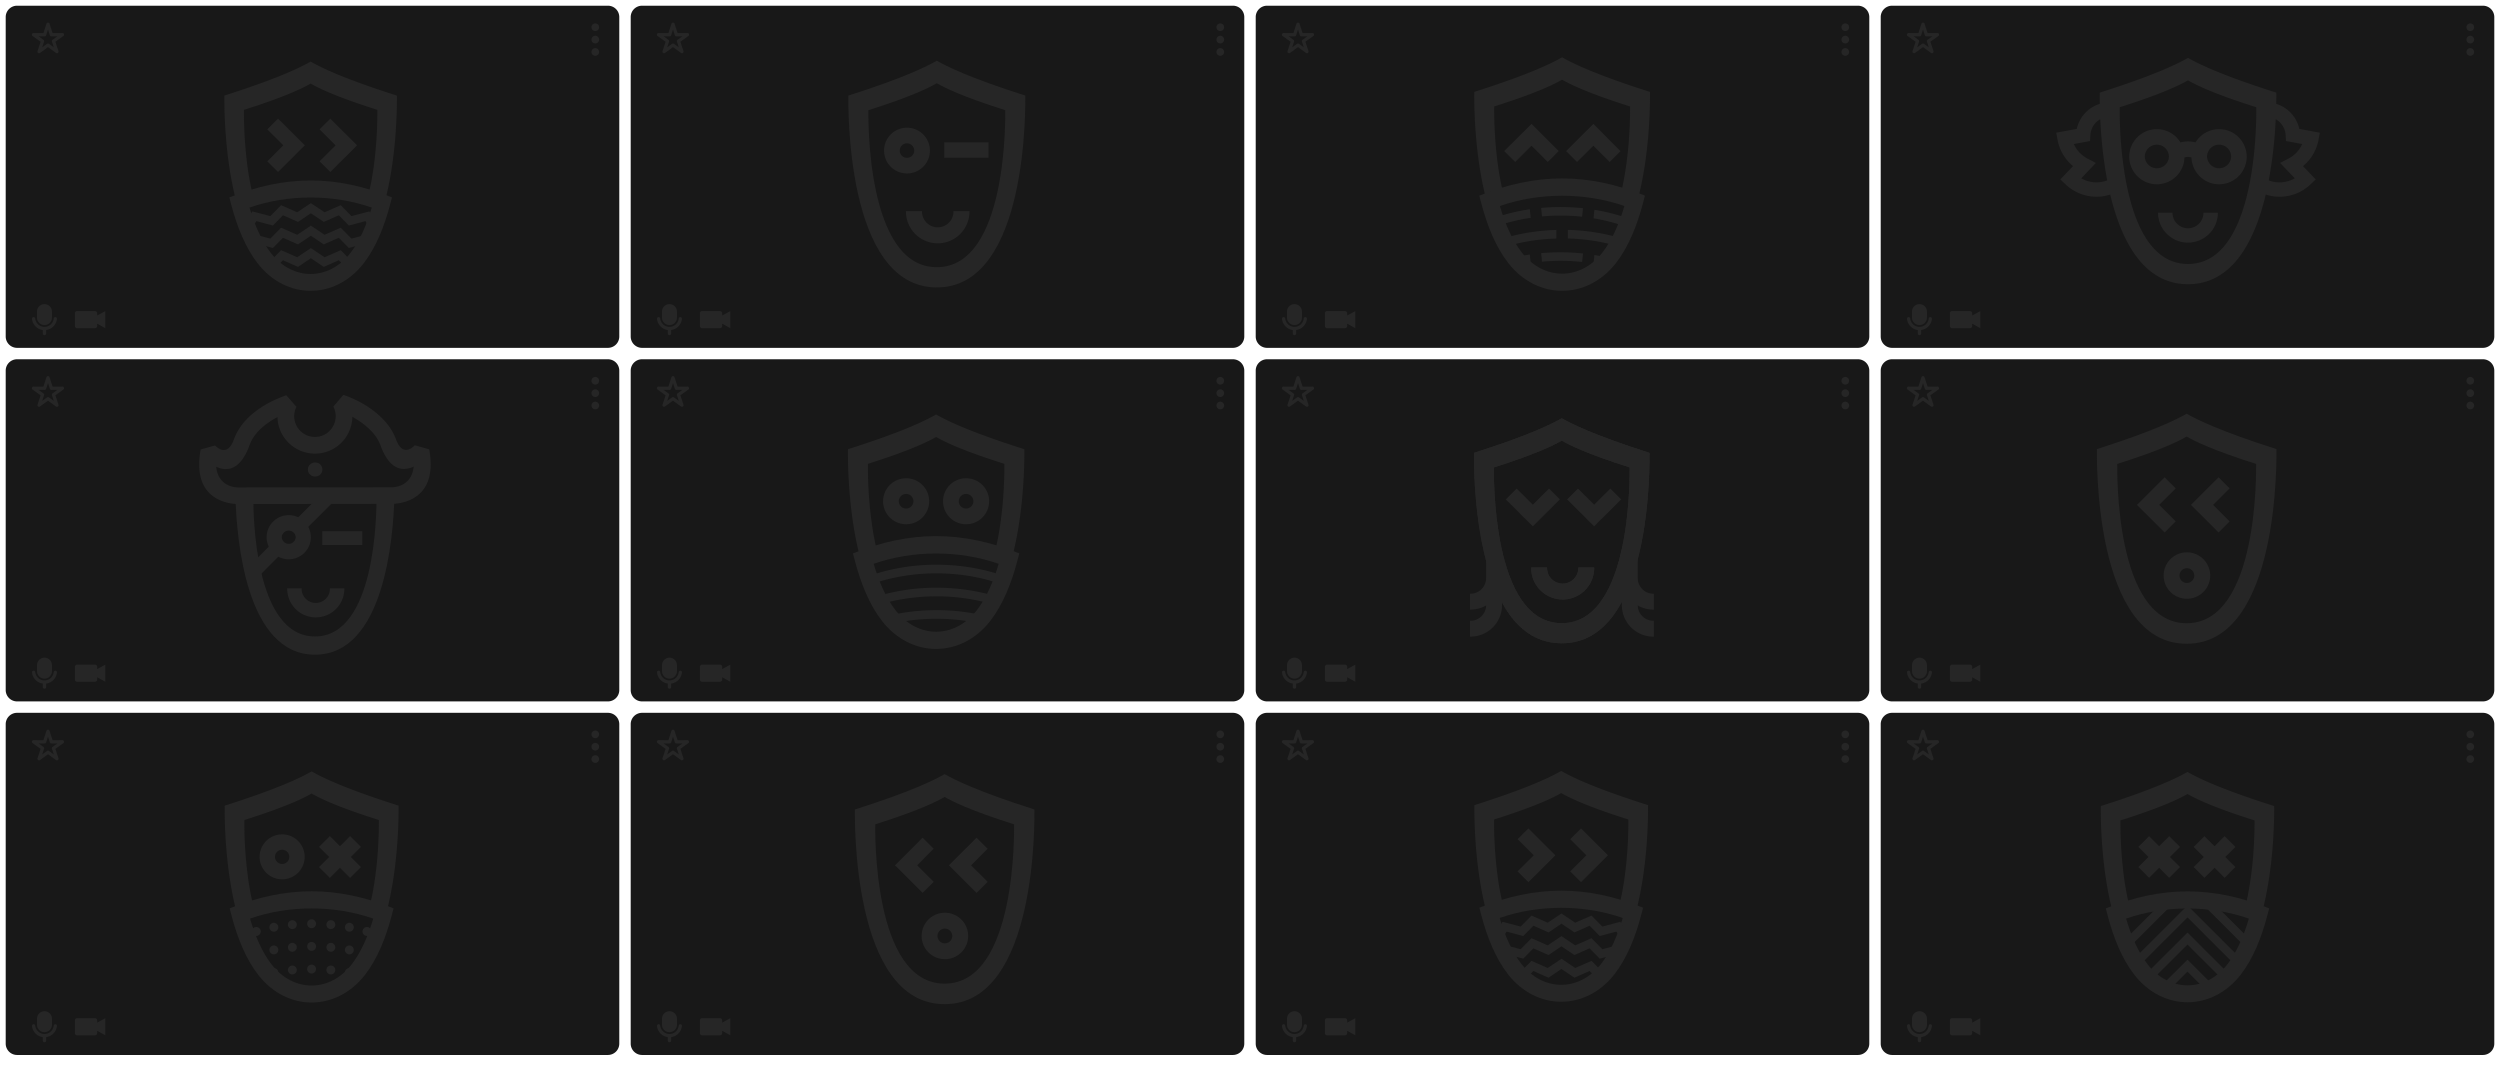 <svg version="1.1" id="Layer_1" xmlns="http://www.w3.org/2000/svg" x="0" y="0" width="2192" height="934" xml:space="preserve"><style>.st0,.st1{fill-rule:evenodd;clip-rule:evenodd;fill:#181818}.st1{fill:#262626}.st2{fill:#181818}.st3{fill:#262626}</style><path class="st0" d="M533.03 305H14.97A9.98 9.98 0 015 295.03V14.97C5 9.47 9.47 5 14.97 5h518.05a9.97 9.97 0 019.97 9.97v280.05a9.97 9.97 0 01-9.96 9.98z"/><path class="st1" d="M521.96 20.51c1.83 0 3.34 1.51 3.34 3.37s-1.52 3.34-3.34 3.34c-1.86 0-3.37-1.48-3.37-3.34s1.51-3.37 3.37-3.37zm0 21.69a3.37 3.37 0 013.34 3.37 3.35 3.35 0 01-3.34 3.34 3.35 3.35 0 01-3.37-3.34 3.38 3.38 0 013.37-3.37zm0-10.84c1.83 0 3.34 1.51 3.34 3.37s-1.52 3.34-3.34 3.34c-1.86 0-3.37-1.48-3.37-3.34s1.51-3.37 3.37-3.37z"/><path class="st2" d="M43.7 30.85l-1.6-4.99-1.6 4.88a1.42 1.42 0 01-1.37 1.11l-5.29-.03 4.2 3.05c.54.34.8 1 .6 1.63l-1.66 5.02 4.17-3.03a1.42 1.42 0 011.77-.09l4.26 3.11-1.6-4.94a1.4 1.4 0 01.49-1.68l4.26-3.08-5.12.03a1.45 1.45 0 01-1.51-.99z"/><path class="st3" d="M54.76 28.97L46.1 29l-2.63-8.11a1.38 1.38 0 00-.94-1.03 1.43 1.43 0 00-1.8.91L38.07 29l-8.52-.03c-.49-.03-.97.17-1.29.6-.46.63-.31 1.51.31 2h.03l7 5.05-2.66 8.13c-.2.43-.14.94.17 1.34.46.66 1.34.8 1.97.31l7-5.08 6.86 4.99c.37.34.91.46 1.4.29a1.4 1.4 0 00.91-1.8l-2.69-8.19 6.95-5.02c.4-.26.66-.68.66-1.2a1.4 1.4 0 00-1.41-1.42zm-8.69 5.94c-.54.4-.74 1.11-.49 1.68l1.6 4.94-4.26-3.11a1.41 1.41 0 00-1.77.09l-4.17 3.03 1.66-5.02c.2-.63-.06-1.28-.6-1.63l-4.2-3.05 5.29.03c.66 0 1.23-.49 1.37-1.11l1.6-4.88 1.6 4.99c.23.66.86 1.06 1.52 1l5.12-.03-4.27 3.07zM49.93 279.48v.03c0 .09 0 .14-.03.23a10.87 10.87 0 01-3.14 6.48 10.97 10.97 0 01-6.29 3.14v3.03c0 .8-.69 1.48-1.49 1.48s-1.46-.66-1.46-1.48v-3.03a10.97 10.97 0 01-6.29-3.14 10.94 10.94 0 01-3.17-6.48v-.26c0-.8.63-1.43 1.43-1.43.77 0 1.43.63 1.43 1.43a8.3 8.3 0 002.32 4.74 8.15 8.15 0 0013.84-4.74c0-.8.63-1.43 1.43-1.43.8 0 1.42.63 1.42 1.43zm-10.94-12.84c3.6 0 6.55 2.94 6.55 6.54v5.31a6.53 6.53 0 01-13.07 0v-5.31c0-3.6 2.94-6.54 6.52-6.54z"/><path class="st1" d="M67.65 272.73h15.58c1.09 0 1.97.88 1.97 1.94v1.97l7.12-3.85v14.93l-7.12-3.88v1.97c0 1.08-.89 1.97-1.97 1.97H67.65a1.97 1.97 0 01-1.97-1.97v-11.13c0-1.07.88-1.95 1.97-1.95z"/><path class="st0" d="M533.03 615H14.97A9.98 9.98 0 015 605.03V324.97a9.97 9.97 0 019.97-9.97h518.05a9.97 9.97 0 019.97 9.97v280.05a9.97 9.97 0 01-9.96 9.98z"/><path class="st1" d="M521.96 330.51a3.37 3.37 0 013.34 3.37 3.35 3.35 0 01-3.34 3.34 3.35 3.35 0 01-3.37-3.34 3.38 3.38 0 013.37-3.37zm0 21.69a3.37 3.37 0 013.34 3.37 3.35 3.35 0 01-3.34 3.34 3.35 3.35 0 01-3.37-3.34 3.38 3.38 0 013.37-3.37zm0-10.84a3.37 3.37 0 013.34 3.37 3.35 3.35 0 01-3.34 3.34 3.35 3.35 0 01-3.37-3.34 3.37 3.37 0 013.37-3.37z"/><path class="st2" d="M43.7 340.85l-1.6-4.99-1.6 4.88a1.42 1.42 0 01-1.37 1.11l-5.29-.03 4.2 3.05c.54.34.8 1 .6 1.63l-1.66 5.02 4.17-3.03a1.42 1.42 0 011.77-.09l4.26 3.11-1.6-4.94a1.4 1.4 0 01.49-1.68l4.26-3.08-5.12.03a1.45 1.45 0 01-1.51-.99z"/><path class="st3" d="M54.76 338.97l-8.66.03-2.63-8.11a1.38 1.38 0 00-.94-1.03 1.43 1.43 0 00-1.8.91L38.07 339l-8.52-.03c-.49-.03-.97.17-1.29.6-.46.63-.31 1.51.31 2h.03l7 5.05-2.66 8.13c-.2.43-.14.94.17 1.34.46.66 1.34.8 1.97.31l7-5.08 6.86 4.99c.37.34.91.46 1.4.29a1.4 1.4 0 00.91-1.8l-2.69-8.19 6.95-5.02c.4-.26.66-.68.66-1.2a1.4 1.4 0 00-1.41-1.42zm-8.69 5.94c-.54.4-.74 1.11-.49 1.68l1.6 4.94-4.26-3.11a1.41 1.41 0 00-1.77.09l-4.17 3.03 1.66-5.02c.2-.63-.06-1.28-.6-1.63l-4.2-3.05 5.29.03c.66 0 1.23-.49 1.37-1.11l1.6-4.88 1.6 4.99c.23.66.86 1.06 1.52 1l5.12-.03-4.27 3.07zM49.93 589.48v.03c0 .09 0 .14-.03.23a10.87 10.87 0 01-3.14 6.48 10.97 10.97 0 01-6.29 3.14v3.03c0 .8-.69 1.48-1.49 1.48s-1.46-.66-1.46-1.48v-3.03a10.97 10.97 0 01-6.29-3.14 10.94 10.94 0 01-3.17-6.48v-.26c0-.8.63-1.43 1.43-1.43.77 0 1.43.63 1.43 1.43a8.3 8.3 0 002.32 4.74 8.15 8.15 0 0013.84-4.74c0-.8.63-1.43 1.43-1.43.8 0 1.42.63 1.42 1.43zm-10.94-12.84c3.6 0 6.55 2.94 6.55 6.54v5.31a6.53 6.53 0 01-13.07 0v-5.31c0-3.6 2.94-6.54 6.52-6.54z"/><path class="st1" d="M67.65 582.73h15.58c1.09 0 1.97.88 1.97 1.94v1.97l7.12-3.85v14.93l-7.12-3.88v1.97c0 1.08-.89 1.97-1.97 1.97H67.65a1.97 1.97 0 01-1.97-1.97v-11.13c0-1.07.88-1.95 1.97-1.95z"/><path class="st0" d="M533.03 925H14.97A9.98 9.98 0 015 915.03V634.97a9.97 9.97 0 019.97-9.97h518.05a9.97 9.97 0 019.97 9.97v280.05a9.97 9.97 0 01-9.96 9.98z"/><path class="st1" d="M521.96 640.51a3.37 3.37 0 013.34 3.37 3.35 3.35 0 01-3.34 3.34 3.35 3.35 0 01-3.37-3.34 3.38 3.38 0 013.37-3.37zm0 21.69c1.83 0 3.34 1.51 3.34 3.37s-1.52 3.34-3.34 3.34c-1.86 0-3.37-1.48-3.37-3.34s1.51-3.37 3.37-3.37zm0-10.84c1.83 0 3.34 1.51 3.34 3.37s-1.52 3.34-3.34 3.34c-1.86 0-3.37-1.48-3.37-3.34s1.51-3.37 3.37-3.37z"/><path class="st2" d="M43.7 650.85l-1.6-4.99-1.6 4.88a1.42 1.42 0 01-1.37 1.11l-5.29-.03 4.2 3.05c.54.34.8 1 .6 1.63l-1.66 5.02 4.17-3.03a1.42 1.42 0 011.77-.09l4.26 3.11-1.6-4.94a1.4 1.4 0 01.49-1.68l4.26-3.08-5.12.03a1.45 1.45 0 01-1.51-.99z"/><path class="st3" d="M54.76 648.97l-8.66.03-2.63-8.11a1.38 1.38 0 00-.94-1.03 1.43 1.43 0 00-1.8.91L38.07 649l-8.52-.03c-.49-.03-.97.17-1.29.6-.46.63-.31 1.51.31 2h.03l7 5.05-2.66 8.13c-.2.43-.14.94.17 1.34.46.66 1.34.8 1.97.31l7-5.08 6.86 4.99c.37.34.91.46 1.4.29a1.4 1.4 0 00.91-1.8l-2.69-8.19 6.95-5.02c.4-.26.66-.68.66-1.2a1.4 1.4 0 00-1.41-1.42zm-8.69 5.94c-.54.4-.74 1.11-.49 1.68l1.6 4.94-4.26-3.11a1.41 1.41 0 00-1.77.09l-4.17 3.03 1.66-5.02c.2-.63-.06-1.28-.6-1.63l-4.2-3.05 5.29.03c.66 0 1.23-.49 1.37-1.11l1.6-4.88 1.6 4.99c.23.66.86 1.06 1.52 1l5.12-.03-4.27 3.07zM49.93 899.48v.03c0 .09 0 .14-.03.23a10.87 10.87 0 01-3.14 6.48 10.97 10.97 0 01-6.29 3.14v3.03c0 .8-.69 1.48-1.49 1.48s-1.46-.66-1.46-1.48v-3.03a10.97 10.97 0 01-6.29-3.14 10.94 10.94 0 01-3.17-6.48v-.26c0-.8.63-1.43 1.43-1.43.77 0 1.43.63 1.43 1.43a8.3 8.3 0 002.32 4.74 8.15 8.15 0 0013.84-4.74c0-.8.63-1.43 1.43-1.43.8 0 1.42.63 1.42 1.43zm-10.94-12.84c3.6 0 6.55 2.94 6.55 6.54v5.31a6.53 6.53 0 01-13.07 0v-5.31c0-3.6 2.94-6.54 6.52-6.54z"/><path class="st1" d="M67.65 892.73h15.58c1.09 0 1.97.88 1.97 1.94v1.97l7.12-3.85v14.93l-7.12-3.88v1.97c0 1.08-.89 1.97-1.97 1.97H67.65a1.97 1.97 0 01-1.97-1.97v-11.13c0-1.07.88-1.95 1.97-1.95z"/><path class="st0" d="M1081.03 305H562.97a9.97 9.97 0 01-9.97-9.97V14.97A9.97 9.97 0 01562.97 5h518.05a9.97 9.97 0 019.97 9.97v280.05a9.97 9.97 0 01-9.96 9.98z"/><path class="st1" d="M1069.96 20.51c1.83 0 3.34 1.51 3.34 3.37s-1.52 3.34-3.34 3.34c-1.86 0-3.37-1.48-3.37-3.34s1.51-3.37 3.37-3.37zm0 21.69a3.37 3.37 0 013.34 3.37 3.35 3.35 0 01-3.34 3.34 3.35 3.35 0 01-3.37-3.34 3.38 3.38 0 013.37-3.37zm0-10.84c1.83 0 3.34 1.51 3.34 3.37s-1.52 3.34-3.34 3.34c-1.86 0-3.37-1.48-3.37-3.34s1.51-3.37 3.37-3.37z"/><path class="st2" d="M591.7 30.85l-1.6-4.99-1.6 4.88a1.42 1.42 0 01-1.37 1.11l-5.29-.03 4.2 3.05c.54.34.8 1 .6 1.63l-1.66 5.02 4.17-3.03a1.42 1.42 0 011.77-.09l4.26 3.11-1.6-4.94a1.4 1.4 0 01.49-1.68l4.26-3.08-5.12.03a1.45 1.45 0 01-1.51-.99z"/><path class="st3" d="M602.76 28.97l-8.66.03-2.63-8.11a1.38 1.38 0 00-.94-1.03 1.43 1.43 0 00-1.8.91L586.07 29l-8.52-.03c-.49-.03-.97.17-1.29.6-.46.63-.31 1.51.31 2h.03l7 5.05-2.66 8.13c-.2.43-.14.94.17 1.34.46.66 1.34.8 1.97.31l7-5.08 6.86 4.99c.37.34.91.46 1.4.29a1.4 1.4 0 00.91-1.8l-2.69-8.19 6.95-5.02c.4-.26.66-.68.66-1.2a1.4 1.4 0 00-1.41-1.42zm-8.69 5.94c-.54.4-.74 1.11-.49 1.68l1.6 4.94-4.26-3.11a1.41 1.41 0 00-1.77.09l-4.17 3.03 1.66-5.02c.2-.63-.06-1.28-.6-1.63l-4.2-3.05 5.29.03c.66 0 1.23-.49 1.37-1.11l1.6-4.88 1.6 4.99c.23.66.86 1.06 1.52 1l5.12-.03-4.27 3.07zM597.93 279.48v.03c0 .09 0 .14-.03.23a10.87 10.87 0 01-3.14 6.48 10.97 10.97 0 01-6.29 3.14v3.03c0 .8-.69 1.48-1.49 1.48s-1.46-.66-1.46-1.48v-3.03a10.97 10.97 0 01-6.29-3.14 10.94 10.94 0 01-3.17-6.48v-.26c0-.8.63-1.43 1.43-1.43.77 0 1.43.63 1.43 1.43a8.3 8.3 0 002.32 4.74 8.15 8.15 0 0013.84-4.74c0-.8.63-1.43 1.43-1.43.8 0 1.42.63 1.42 1.43zm-10.94-12.84c3.6 0 6.55 2.94 6.55 6.54v5.31a6.53 6.53 0 01-13.07 0v-5.31c0-3.6 2.94-6.54 6.52-6.54z"/><path class="st1" d="M615.65 272.73h15.58c1.09 0 1.97.88 1.97 1.94v1.97l7.12-3.85v14.93l-7.12-3.88v1.97c0 1.08-.89 1.97-1.97 1.97h-15.58a1.97 1.97 0 01-1.97-1.97v-11.13c0-1.07.88-1.95 1.97-1.95z"/><path class="st0" d="M1081.03 615H562.97a9.97 9.97 0 01-9.97-9.97V324.97a9.97 9.97 0 019.97-9.97h518.05a9.97 9.97 0 019.97 9.97v280.05a9.97 9.97 0 01-9.96 9.98z"/><path class="st1" d="M1069.96 330.51a3.37 3.37 0 013.34 3.37 3.35 3.35 0 01-3.34 3.34 3.35 3.35 0 01-3.37-3.34 3.38 3.38 0 013.37-3.37zm0 21.69a3.37 3.37 0 013.34 3.37 3.35 3.35 0 01-3.34 3.34 3.35 3.35 0 01-3.37-3.34 3.38 3.38 0 013.37-3.37zm0-10.84a3.37 3.37 0 013.34 3.37 3.35 3.35 0 01-3.34 3.34 3.35 3.35 0 01-3.37-3.34 3.37 3.37 0 013.37-3.37z"/><path class="st2" d="M591.7 340.85l-1.6-4.99-1.6 4.88a1.42 1.42 0 01-1.37 1.11l-5.29-.03 4.2 3.05c.54.34.8 1 .6 1.63l-1.66 5.02 4.17-3.03a1.42 1.42 0 011.77-.09l4.26 3.11-1.6-4.94a1.4 1.4 0 01.49-1.68l4.26-3.08-5.12.03a1.45 1.45 0 01-1.51-.99z"/><path class="st3" d="M602.76 338.97l-8.66.03-2.63-8.11a1.38 1.38 0 00-.94-1.03 1.43 1.43 0 00-1.8.91l-2.66 8.22-8.52-.03c-.49-.03-.97.17-1.29.6-.46.63-.31 1.51.31 2h.03l7 5.05-2.66 8.13c-.2.43-.14.94.17 1.34.46.66 1.34.8 1.97.31l7-5.08 6.86 4.99c.37.34.91.46 1.4.29a1.4 1.4 0 00.91-1.8l-2.69-8.19 6.95-5.02c.4-.26.66-.68.66-1.2a1.4 1.4 0 00-1.41-1.41zm-8.69 5.94c-.54.4-.74 1.11-.49 1.68l1.6 4.94-4.26-3.11a1.41 1.41 0 00-1.77.09l-4.17 3.03 1.66-5.02c.2-.63-.06-1.28-.6-1.63l-4.2-3.05 5.29.03c.66 0 1.23-.49 1.37-1.11l1.6-4.88 1.6 4.99c.23.66.86 1.06 1.52 1l5.12-.03-4.27 3.07zM597.93 589.48v.03c0 .09 0 .14-.03.23a10.87 10.87 0 01-3.14 6.48 10.97 10.97 0 01-6.29 3.14v3.03c0 .8-.69 1.48-1.49 1.48s-1.46-.66-1.46-1.48v-3.03a10.97 10.97 0 01-6.29-3.14 10.94 10.94 0 01-3.17-6.48v-.26c0-.8.63-1.43 1.43-1.43.77 0 1.43.63 1.43 1.43a8.3 8.3 0 002.32 4.74 8.15 8.15 0 0013.84-4.74c0-.8.63-1.43 1.43-1.43.8 0 1.42.63 1.42 1.43zm-10.94-12.84c3.6 0 6.55 2.94 6.55 6.54v5.31a6.53 6.53 0 01-13.07 0v-5.31c0-3.6 2.94-6.54 6.52-6.54z"/><path class="st1" d="M615.65 582.73h15.58c1.09 0 1.97.88 1.97 1.94v1.97l7.12-3.85v14.93l-7.12-3.88v1.97c0 1.08-.89 1.97-1.97 1.97h-15.58a1.97 1.97 0 01-1.97-1.97v-11.13c0-1.07.88-1.95 1.97-1.95z"/><path class="st0" d="M1081.03 925H562.97a9.97 9.97 0 01-9.97-9.97V634.97a9.97 9.97 0 019.97-9.97h518.05a9.97 9.97 0 019.97 9.97v280.05a9.97 9.97 0 01-9.96 9.98z"/><path class="st1" d="M1069.96 640.51a3.37 3.37 0 013.34 3.37 3.35 3.35 0 01-3.34 3.34 3.35 3.35 0 01-3.37-3.34 3.38 3.38 0 013.37-3.37zm0 21.69c1.83 0 3.34 1.51 3.34 3.37s-1.52 3.34-3.34 3.34c-1.86 0-3.37-1.48-3.37-3.34s1.51-3.37 3.37-3.37zm0-10.84c1.83 0 3.34 1.51 3.34 3.37s-1.52 3.34-3.34 3.34c-1.86 0-3.37-1.48-3.37-3.34s1.51-3.37 3.37-3.37z"/><path class="st2" d="M591.7 650.85l-1.6-4.99-1.6 4.88a1.42 1.42 0 01-1.37 1.11l-5.29-.03 4.2 3.05c.54.34.8 1 .6 1.63l-1.66 5.02 4.17-3.03a1.42 1.42 0 011.77-.09l4.26 3.11-1.6-4.94a1.4 1.4 0 01.49-1.68l4.26-3.08-5.12.03a1.45 1.45 0 01-1.51-.99z"/><path class="st3" d="M602.76 648.97l-8.66.03-2.63-8.11a1.38 1.38 0 00-.94-1.03 1.43 1.43 0 00-1.8.91l-2.66 8.22-8.52-.03c-.49-.03-.97.17-1.29.6-.46.63-.31 1.51.31 2h.03l7 5.05-2.66 8.13c-.2.43-.14.94.17 1.34.46.66 1.34.8 1.97.31l7-5.08 6.86 4.99c.37.34.91.46 1.4.29a1.4 1.4 0 00.91-1.8l-2.69-8.19 6.95-5.02c.4-.26.66-.68.66-1.2a1.4 1.4 0 00-1.41-1.41zm-8.69 5.94c-.54.4-.74 1.11-.49 1.68l1.6 4.94-4.26-3.11a1.41 1.41 0 00-1.77.09l-4.17 3.03 1.66-5.02c.2-.63-.06-1.28-.6-1.63l-4.2-3.05 5.29.03c.66 0 1.23-.49 1.37-1.11l1.6-4.88 1.6 4.99c.23.66.86 1.06 1.52 1l5.12-.03-4.27 3.07zM597.93 899.48v.03c0 .09 0 .14-.03.23a10.87 10.87 0 01-3.14 6.48 10.97 10.97 0 01-6.29 3.14v3.03c0 .8-.69 1.48-1.49 1.48s-1.46-.66-1.46-1.48v-3.03a10.97 10.97 0 01-6.29-3.14 10.94 10.94 0 01-3.17-6.48v-.26c0-.8.63-1.43 1.43-1.43.77 0 1.43.63 1.43 1.43a8.3 8.3 0 002.32 4.74 8.15 8.15 0 0013.84-4.74c0-.8.63-1.43 1.43-1.43.8 0 1.42.63 1.42 1.43zm-10.94-12.84c3.6 0 6.55 2.94 6.55 6.54v5.31a6.53 6.53 0 01-13.07 0v-5.31c0-3.6 2.94-6.54 6.52-6.54z"/><path class="st1" d="M615.65 892.73h15.58c1.09 0 1.97.88 1.97 1.94v1.97l7.12-3.85v14.93l-7.12-3.88v1.97c0 1.08-.89 1.97-1.97 1.97h-15.58a1.97 1.97 0 01-1.97-1.97v-11.13c0-1.07.88-1.95 1.97-1.95z"/><path class="st0" d="M1629.03 305h-518.05a9.97 9.97 0 01-9.97-9.97V14.97a9.97 9.97 0 019.97-9.97h518.05a9.97 9.97 0 019.97 9.97v280.05a9.98 9.98 0 01-9.97 9.98z"/><path class="st1" d="M1617.96 20.51c1.83 0 3.34 1.51 3.34 3.37s-1.52 3.34-3.34 3.34c-1.86 0-3.37-1.48-3.37-3.34s1.51-3.37 3.37-3.37zm0 21.69a3.37 3.37 0 013.34 3.37 3.35 3.35 0 01-3.34 3.34 3.35 3.35 0 01-3.37-3.34 3.38 3.38 0 013.37-3.37zm0-10.84c1.83 0 3.34 1.51 3.34 3.37s-1.52 3.34-3.34 3.34c-1.86 0-3.37-1.48-3.37-3.34s1.51-3.37 3.37-3.37z"/><path class="st2" d="M1139.7 30.85l-1.6-4.99-1.6 4.88a1.42 1.42 0 01-1.37 1.11l-5.29-.03 4.2 3.05c.54.34.8 1 .6 1.63l-1.66 5.02 4.17-3.03a1.42 1.42 0 011.77-.09l4.26 3.11-1.6-4.94a1.4 1.4 0 01.49-1.68l4.26-3.08-5.12.03a1.45 1.45 0 01-1.51-.99z"/><path class="st3" d="M1150.76 28.97l-8.66.03-2.63-8.11a1.38 1.38 0 00-.94-1.03 1.43 1.43 0 00-1.8.91l-2.66 8.22-8.52-.03c-.49-.03-.97.17-1.29.6-.46.63-.31 1.51.31 2h.03l7 5.05-2.66 8.13c-.2.43-.14.94.17 1.34.46.66 1.34.8 1.97.31l7-5.08 6.86 4.99c.37.34.91.46 1.4.29a1.4 1.4 0 00.91-1.8l-2.69-8.19 6.95-5.02c.4-.26.66-.68.66-1.2a1.4 1.4 0 00-1.41-1.41zm-8.69 5.94c-.54.4-.74 1.11-.49 1.68l1.6 4.94-4.26-3.11a1.41 1.41 0 00-1.77.09l-4.17 3.03 1.66-5.02c.2-.63-.06-1.28-.6-1.63l-4.2-3.05 5.29.03c.66 0 1.23-.49 1.37-1.11l1.6-4.88 1.6 4.99c.23.66.86 1.06 1.52 1l5.12-.03-4.27 3.07zM1145.93 279.48v.03c0 .09 0 .14-.03.23a10.87 10.87 0 01-3.14 6.48 10.97 10.97 0 01-6.29 3.14v3.03c0 .8-.69 1.48-1.49 1.48s-1.46-.66-1.46-1.48v-3.03a10.97 10.97 0 01-6.29-3.14 10.94 10.94 0 01-3.17-6.48v-.26c0-.8.63-1.43 1.43-1.43.77 0 1.43.63 1.43 1.43a8.3 8.3 0 002.32 4.74 8.15 8.15 0 0013.84-4.74c0-.8.63-1.43 1.43-1.43.8 0 1.42.63 1.42 1.43zm-10.94-12.84c3.6 0 6.55 2.94 6.55 6.54v5.31a6.53 6.53 0 01-13.07 0v-5.31c0-3.6 2.94-6.54 6.52-6.54z"/><path class="st1" d="M1163.65 272.73h15.58c1.09 0 1.97.88 1.97 1.94v1.97l7.12-3.85v14.93l-7.12-3.88v1.97c0 1.08-.89 1.97-1.97 1.97h-15.58a1.97 1.97 0 01-1.97-1.97v-11.13c0-1.07.88-1.95 1.97-1.95z"/><path class="st0" d="M1629.03 615h-518.05a9.97 9.97 0 01-9.97-9.97V324.97a9.97 9.97 0 019.97-9.97h518.05a9.97 9.97 0 019.97 9.97v280.05a9.98 9.98 0 01-9.97 9.98z"/><path class="st1" d="M1617.96 330.51a3.37 3.37 0 013.34 3.37 3.35 3.35 0 01-3.34 3.34 3.35 3.35 0 01-3.37-3.34 3.38 3.38 0 013.37-3.37zm0 21.69a3.37 3.37 0 013.34 3.37 3.35 3.35 0 01-3.34 3.34 3.35 3.35 0 01-3.37-3.34 3.38 3.38 0 013.37-3.37zm0-10.84a3.37 3.37 0 013.34 3.37 3.35 3.35 0 01-3.34 3.34 3.35 3.35 0 01-3.37-3.34 3.37 3.37 0 013.37-3.37z"/><path class="st2" d="M1139.7 340.85l-1.6-4.99-1.6 4.88a1.42 1.42 0 01-1.37 1.11l-5.29-.03 4.2 3.05c.54.34.8 1 .6 1.63l-1.66 5.02 4.17-3.03a1.42 1.42 0 011.77-.09l4.26 3.11-1.6-4.94a1.4 1.4 0 01.49-1.68l4.26-3.08-5.12.03a1.45 1.45 0 01-1.51-.99z"/><path class="st3" d="M1150.76 338.97l-8.66.03-2.63-8.11a1.38 1.38 0 00-.94-1.03 1.43 1.43 0 00-1.8.91l-2.66 8.22-8.52-.03c-.49-.03-.97.17-1.29.6-.46.63-.31 1.51.31 2h.03l7 5.05-2.66 8.13c-.2.43-.14.94.17 1.34.46.66 1.34.8 1.97.31l7-5.08 6.86 4.99c.37.34.91.46 1.4.29a1.4 1.4 0 00.91-1.8l-2.69-8.19 6.95-5.02c.4-.26.66-.68.66-1.2a1.4 1.4 0 00-1.41-1.41zm-8.69 5.94c-.54.4-.74 1.11-.49 1.68l1.6 4.94-4.26-3.11a1.41 1.41 0 00-1.77.09l-4.17 3.03 1.66-5.02c.2-.63-.06-1.28-.6-1.63l-4.2-3.05 5.29.03c.66 0 1.23-.49 1.37-1.11l1.6-4.88 1.6 4.99c.23.66.86 1.06 1.52 1l5.12-.03-4.27 3.07zM1145.93 589.48v.03c0 .09 0 .14-.03.23a10.87 10.87 0 01-3.14 6.48 10.97 10.97 0 01-6.29 3.14v3.03c0 .8-.69 1.48-1.49 1.48s-1.46-.66-1.46-1.48v-3.03a10.97 10.97 0 01-6.29-3.14 10.94 10.94 0 01-3.17-6.48v-.26c0-.8.63-1.43 1.43-1.43.77 0 1.43.63 1.43 1.43a8.3 8.3 0 002.32 4.74 8.15 8.15 0 0013.84-4.74c0-.8.63-1.43 1.43-1.43.8 0 1.42.63 1.42 1.43zm-10.94-12.84c3.6 0 6.55 2.94 6.55 6.54v5.31a6.53 6.53 0 01-13.07 0v-5.31c0-3.6 2.94-6.54 6.52-6.54z"/><path class="st1" d="M1163.65 582.73h15.58c1.09 0 1.97.88 1.97 1.94v1.97l7.12-3.85v14.93l-7.12-3.88v1.97c0 1.08-.89 1.97-1.97 1.97h-15.58a1.97 1.97 0 01-1.97-1.97v-11.13c0-1.07.88-1.95 1.97-1.95z"/><path class="st0" d="M1629.03 925h-518.05a9.97 9.97 0 01-9.97-9.97V634.97a9.97 9.97 0 019.97-9.97h518.05a9.97 9.97 0 019.97 9.97v280.05a9.98 9.98 0 01-9.97 9.98z"/><path class="st1" d="M1617.96 640.51a3.37 3.37 0 013.34 3.37 3.35 3.35 0 01-3.34 3.34 3.35 3.35 0 01-3.37-3.34 3.38 3.38 0 013.37-3.37zm0 21.69c1.83 0 3.34 1.51 3.34 3.37s-1.52 3.34-3.34 3.34c-1.86 0-3.37-1.48-3.37-3.34s1.51-3.37 3.37-3.37zm0-10.84c1.83 0 3.34 1.51 3.34 3.37s-1.52 3.34-3.34 3.34c-1.86 0-3.37-1.48-3.37-3.34s1.51-3.37 3.37-3.37z"/><path class="st2" d="M1139.7 650.85l-1.6-4.99-1.6 4.88a1.42 1.42 0 01-1.37 1.11l-5.29-.03 4.2 3.05c.54.34.8 1 .6 1.63l-1.66 5.02 4.17-3.03a1.42 1.42 0 011.77-.09l4.26 3.11-1.6-4.94a1.4 1.4 0 01.49-1.68l4.26-3.08-5.12.03a1.45 1.45 0 01-1.51-.99z"/><path class="st3" d="M1150.76 648.97l-8.66.03-2.63-8.11a1.38 1.38 0 00-.94-1.03 1.43 1.43 0 00-1.8.91l-2.66 8.22-8.52-.03c-.49-.03-.97.17-1.29.6-.46.63-.31 1.51.31 2h.03l7 5.05-2.66 8.13c-.2.43-.14.94.17 1.34.46.66 1.34.8 1.97.31l7-5.08 6.86 4.99c.37.34.91.46 1.4.29a1.4 1.4 0 00.91-1.8l-2.69-8.19 6.95-5.02c.4-.26.66-.68.66-1.2a1.4 1.4 0 00-1.41-1.41zm-8.69 5.94c-.54.4-.74 1.11-.49 1.68l1.6 4.94-4.26-3.11a1.41 1.41 0 00-1.77.09l-4.17 3.03 1.66-5.02c.2-.63-.06-1.28-.6-1.63l-4.2-3.05 5.29.03c.66 0 1.23-.49 1.37-1.11l1.6-4.88 1.6 4.99c.23.66.86 1.06 1.52 1l5.12-.03-4.27 3.07zM1145.93 899.48v.03c0 .09 0 .14-.03.23a10.87 10.87 0 01-3.14 6.48 10.97 10.97 0 01-6.29 3.14v3.03c0 .8-.69 1.48-1.49 1.48s-1.46-.66-1.46-1.48v-3.03a10.97 10.97 0 01-6.29-3.14 10.94 10.94 0 01-3.17-6.48v-.26c0-.8.63-1.43 1.43-1.43.77 0 1.43.63 1.43 1.43a8.3 8.3 0 002.32 4.74 8.15 8.15 0 0013.84-4.74c0-.8.63-1.43 1.43-1.43.8 0 1.42.63 1.42 1.43zm-10.94-12.84c3.6 0 6.55 2.94 6.55 6.54v5.31a6.53 6.53 0 01-13.07 0v-5.31c0-3.6 2.94-6.54 6.52-6.54z"/><path class="st1" d="M1163.65 892.73h15.58c1.09 0 1.97.88 1.97 1.94v1.97l7.12-3.85v14.93l-7.12-3.88v1.97c0 1.08-.89 1.97-1.97 1.97h-15.58a1.97 1.97 0 01-1.97-1.97v-11.13c0-1.07.88-1.95 1.97-1.95z"/><path class="st0" d="M2177.03 305h-518.05a9.97 9.97 0 01-9.97-9.97V14.97a9.97 9.97 0 019.97-9.97h518.05a9.97 9.97 0 019.97 9.97v280.05a9.98 9.98 0 01-9.97 9.98z"/><path class="st1" d="M2165.96 20.51c1.83 0 3.34 1.51 3.34 3.37s-1.52 3.34-3.34 3.34c-1.86 0-3.37-1.48-3.37-3.34s1.51-3.37 3.37-3.37zm0 21.69a3.37 3.37 0 013.34 3.37 3.35 3.35 0 01-3.34 3.34 3.35 3.35 0 01-3.37-3.34 3.38 3.38 0 013.37-3.37zm0-10.84c1.83 0 3.34 1.51 3.34 3.37s-1.52 3.34-3.34 3.34c-1.86 0-3.37-1.48-3.37-3.34s1.51-3.37 3.37-3.37z"/><path class="st2" d="M1687.7 30.85l-1.6-4.99-1.6 4.88a1.42 1.42 0 01-1.37 1.11l-5.29-.03 4.2 3.05c.54.34.8 1 .6 1.63l-1.66 5.02 4.17-3.03a1.42 1.42 0 011.77-.09l4.26 3.11-1.6-4.94a1.4 1.4 0 01.49-1.68l4.26-3.08-5.12.03a1.45 1.45 0 01-1.51-.99z"/><path class="st3" d="M1698.76 28.97l-8.66.03-2.63-8.11a1.38 1.38 0 00-.94-1.03 1.43 1.43 0 00-1.8.91l-2.66 8.22-8.52-.03c-.49-.03-.97.17-1.29.6-.46.63-.31 1.51.31 2h.03l7 5.05-2.66 8.13c-.2.43-.14.94.17 1.34.46.66 1.34.8 1.97.31l7-5.08 6.86 4.99c.37.34.91.46 1.4.29a1.4 1.4 0 00.91-1.8l-2.69-8.19 6.95-5.02c.4-.26.66-.68.66-1.2a1.4 1.4 0 00-1.41-1.41zm-8.69 5.94c-.54.4-.74 1.11-.49 1.68l1.6 4.94-4.26-3.11a1.41 1.41 0 00-1.77.09l-4.17 3.03 1.66-5.02c.2-.63-.06-1.28-.6-1.63l-4.2-3.05 5.29.03c.66 0 1.23-.49 1.37-1.11l1.6-4.88 1.6 4.99c.23.66.86 1.06 1.52 1l5.12-.03-4.27 3.07zM1693.93 279.48v.03c0 .09 0 .14-.03.23a10.87 10.87 0 01-3.14 6.48 10.97 10.97 0 01-6.29 3.14v3.03c0 .8-.69 1.48-1.49 1.48s-1.46-.66-1.46-1.48v-3.03a10.97 10.97 0 01-6.29-3.14 10.94 10.94 0 01-3.17-6.48v-.26c0-.8.63-1.43 1.43-1.43.77 0 1.43.63 1.43 1.43a8.3 8.3 0 002.32 4.74 8.15 8.15 0 0013.84-4.74c0-.8.63-1.43 1.43-1.43.8 0 1.42.63 1.42 1.43zm-10.94-12.84c3.6 0 6.55 2.94 6.55 6.54v5.31a6.53 6.53 0 01-13.07 0v-5.31c0-3.6 2.94-6.54 6.52-6.54z"/><path class="st1" d="M1711.65 272.73h15.58c1.09 0 1.97.88 1.97 1.94v1.97l7.12-3.85v14.93l-7.12-3.88v1.97c0 1.08-.89 1.97-1.97 1.97h-15.58a1.97 1.97 0 01-1.97-1.97v-11.13c0-1.07.88-1.95 1.97-1.95z"/><path class="st0" d="M2177.03 615h-518.05a9.97 9.97 0 01-9.97-9.97V324.97a9.97 9.97 0 019.97-9.97h518.05a9.97 9.97 0 019.97 9.97v280.05a9.98 9.98 0 01-9.97 9.98z"/><path class="st1" d="M2165.96 330.51a3.37 3.37 0 013.34 3.37 3.35 3.35 0 01-3.34 3.34 3.35 3.35 0 01-3.37-3.34 3.38 3.38 0 013.37-3.37zm0 21.69a3.37 3.37 0 013.34 3.37 3.35 3.35 0 01-3.34 3.34 3.35 3.35 0 01-3.37-3.34 3.38 3.38 0 013.37-3.37zm0-10.84a3.37 3.37 0 013.34 3.37 3.35 3.35 0 01-3.34 3.34 3.35 3.35 0 01-3.37-3.34 3.37 3.37 0 013.37-3.37z"/><path class="st2" d="M1687.7 340.85l-1.6-4.99-1.6 4.88a1.42 1.42 0 01-1.37 1.11l-5.29-.03 4.2 3.05c.54.34.8 1 .6 1.63l-1.66 5.02 4.17-3.03a1.42 1.42 0 011.77-.09l4.26 3.11-1.6-4.94a1.4 1.4 0 01.49-1.68l4.26-3.08-5.12.03a1.45 1.45 0 01-1.51-.99z"/><path class="st3" d="M1698.76 338.97l-8.66.03-2.63-8.11a1.38 1.38 0 00-.94-1.03 1.43 1.43 0 00-1.8.91l-2.66 8.22-8.52-.03c-.49-.03-.97.17-1.29.6-.46.63-.31 1.51.31 2h.03l7 5.05-2.66 8.13c-.2.43-.14.94.17 1.34.46.66 1.34.8 1.97.31l7-5.08 6.86 4.99c.37.34.91.46 1.4.29a1.4 1.4 0 00.91-1.8l-2.69-8.19 6.95-5.02c.4-.26.66-.68.66-1.2a1.4 1.4 0 00-1.41-1.41zm-8.69 5.94c-.54.4-.74 1.11-.49 1.68l1.6 4.94-4.26-3.11a1.41 1.41 0 00-1.77.09l-4.17 3.03 1.66-5.02c.2-.63-.06-1.28-.6-1.63l-4.2-3.05 5.29.03c.66 0 1.23-.49 1.37-1.11l1.6-4.88 1.6 4.99c.23.66.86 1.06 1.52 1l5.12-.03-4.27 3.07zM1693.93 589.48v.03c0 .09 0 .14-.03.23a10.87 10.87 0 01-3.14 6.48 10.97 10.97 0 01-6.29 3.14v3.03c0 .8-.69 1.48-1.49 1.48s-1.46-.66-1.46-1.48v-3.03a10.97 10.97 0 01-6.29-3.14 10.94 10.94 0 01-3.17-6.48v-.26c0-.8.63-1.43 1.43-1.43.77 0 1.43.63 1.43 1.43a8.3 8.3 0 002.32 4.74 8.15 8.15 0 0013.84-4.74c0-.8.63-1.43 1.43-1.43.8 0 1.42.63 1.42 1.43zm-10.94-12.84c3.6 0 6.55 2.94 6.55 6.54v5.31a6.53 6.53 0 01-13.07 0v-5.31c0-3.6 2.94-6.54 6.52-6.54z"/><path class="st1" d="M1711.65 582.73h15.58c1.09 0 1.97.88 1.97 1.94v1.97l7.12-3.85v14.93l-7.12-3.88v1.97c0 1.08-.89 1.97-1.97 1.97h-15.58a1.97 1.97 0 01-1.97-1.97v-11.13c0-1.07.88-1.95 1.97-1.95z"/><path class="st0" d="M2177.03 925h-518.05a9.97 9.97 0 01-9.97-9.97V634.97a9.97 9.97 0 019.97-9.97h518.05a9.97 9.97 0 019.97 9.97v280.05a9.98 9.98 0 01-9.97 9.98z"/><path class="st1" d="M2165.96 640.51a3.37 3.37 0 013.34 3.37 3.35 3.35 0 01-3.34 3.34 3.35 3.35 0 01-3.37-3.34 3.38 3.38 0 013.37-3.37zm0 21.69c1.83 0 3.34 1.51 3.34 3.37s-1.52 3.34-3.34 3.34c-1.86 0-3.37-1.48-3.37-3.34s1.51-3.37 3.37-3.37zm0-10.84c1.83 0 3.34 1.51 3.34 3.37s-1.52 3.34-3.34 3.34c-1.86 0-3.37-1.48-3.37-3.34s1.51-3.37 3.37-3.37z"/><path class="st2" d="M1687.7 650.85l-1.6-4.99-1.6 4.88a1.42 1.42 0 01-1.37 1.11l-5.29-.03 4.2 3.05c.54.34.8 1 .6 1.63l-1.66 5.02 4.17-3.03a1.42 1.42 0 011.77-.09l4.26 3.11-1.6-4.94a1.4 1.4 0 01.49-1.68l4.26-3.08-5.12.03a1.45 1.45 0 01-1.51-.99z"/><path class="st3" d="M1698.76 648.97l-8.66.03-2.63-8.11a1.38 1.38 0 00-.94-1.03 1.43 1.43 0 00-1.8.91l-2.66 8.22-8.52-.03c-.49-.03-.97.17-1.29.6-.46.63-.31 1.51.31 2h.03l7 5.05-2.66 8.13c-.2.43-.14.94.17 1.34.46.66 1.34.8 1.97.31l7-5.08 6.86 4.99c.37.34.91.46 1.4.29a1.4 1.4 0 00.91-1.8l-2.69-8.19 6.95-5.02c.4-.26.66-.68.66-1.2a1.4 1.4 0 00-1.41-1.41zm-8.69 5.94c-.54.4-.74 1.11-.49 1.68l1.6 4.94-4.26-3.11a1.41 1.41 0 00-1.77.09l-4.17 3.03 1.66-5.02c.2-.63-.06-1.28-.6-1.63l-4.2-3.05 5.29.03c.66 0 1.23-.49 1.37-1.11l1.6-4.88 1.6 4.99c.23.66.86 1.06 1.52 1l5.12-.03-4.27 3.07zM1693.93 899.48v.03c0 .09 0 .14-.03.23a10.87 10.87 0 01-3.14 6.48 10.97 10.97 0 01-6.29 3.14v3.03c0 .8-.69 1.48-1.49 1.48s-1.46-.66-1.46-1.48v-3.03a10.97 10.97 0 01-6.29-3.14 10.94 10.94 0 01-3.17-6.48v-.26c0-.8.63-1.43 1.43-1.43.77 0 1.43.63 1.43 1.43a8.3 8.3 0 002.32 4.74 8.15 8.15 0 0013.84-4.74c0-.8.63-1.43 1.43-1.43.8 0 1.42.63 1.42 1.43zm-10.94-12.84c3.6 0 6.55 2.94 6.55 6.54v5.31a6.53 6.53 0 01-13.07 0v-5.31c0-3.6 2.94-6.54 6.52-6.54z"/><path class="st1" d="M1711.65 892.73h15.58c1.09 0 1.97.88 1.97 1.94v1.97l7.12-3.85v14.93l-7.12-3.88v1.97c0 1.08-.89 1.97-1.97 1.97h-15.58a1.97 1.97 0 01-1.97-1.97v-11.13c0-1.07.88-1.95 1.97-1.95z"/><g><path class="st1" d="M196.74 83.77c0 3.01-.89 52.15 11.26 95.87l.84-.15c.49-.15.99-.3 1.48-.39.64-.25 1.23-.39 1.88-.54.59-.15 1.14-.3 1.68-.39.69-.25 1.43-.49 2.17-.64.79-.3 1.58-.49 2.42-.64.69-.25 1.38-.39 2.12-.54.74-.25 1.48-.39 2.27-.64a241.73 241.73 0 01-6.07-31.35 366.73 366.73 0 01-2.17-22.67c-.89-14.2-.74-24.25-.74-25.38 37.72-11.93 52.04-19.37 58.51-23.02 6.47 3.65 20.79 11.09 58.46 23.02 0 2.32.69 42.14-8.59 77.78 3.41-.05 6.52.89 9.28 2.91.99.54 1.93.99 2.86 1.63l.39.3c.64.3 1.23.59 1.83.89 12.24-43.72 11.36-93.01 11.36-96.01-48.74-15.52-67.26-25.08-75.6-29.81-8.4 4.73-26.91 14.29-75.64 29.77z"/><path class="st3" d="M218.76 182c4.49 15.23 10.62 29.38 18.86 39.97 19.01 24.35 50.46 24.35 69.52 0 8.25-10.6 14.32-24.74 18.81-39.97-33.63-11.78-73.52-11.78-107.19 0zm124.91-8.92l-1.63 6.26c-5.09 19.37-12.49 37.85-23.3 51.7-24.93 31.94-67.84 31.94-92.72 0-10.81-13.85-18.22-32.33-23.3-51.7l-1.63-6.26c49.22-19.81 93.55-19.76 142.58 0z"/><path class="st3" d="M274.65 179.49l9.92 6.65 14.17-6.21 9.43 9.56 15.7-4.14 6.47 10.7.54-.05c-.54 2.42-.49 4.98.2 7.39l-4.59.54-6.07-10.05-14.52 3.84-8.84-8.97-13.18 5.82-11.31-7.59-11.26 7.59-13.18-5.82-8.84 8.97-14.52-3.84-6.07 10.05-6.27-.74c.25-2.56-.15-5.18-1.18-7.54l3.55.39 6.47-10.7 15.75 4.14 9.43-9.56 14.12 6.21 12-8.03 2.08 1.39z"/><path class="st3" d="M274.65 199.21l9.92 6.65 14.17-6.21 9.43 9.56 15.7-4.14 3.41 5.62a15.58 15.58 0 00-4.84 6.26l-2.02-3.35-14.52 3.84-8.84-8.97-13.18 5.82-11.31-7.59-11.26 7.59-13.18-5.82-8.84 8.97-14.52-3.84-2.72 4.53a14.87 14.87 0 00-3.8-7.98l3.01-5.08 15.75 4.14 9.43-9.56 14.12 6.21 12-8.03 2.09 1.38z"/><path class="st3" d="M274.65 218.92l9.92 6.65 14.17-6.21 9.43 9.56 2.57-.69a14.59 14.59 0 00-.2 7.69l-4.64 1.23-8.84-8.97-13.18 5.82-11.31-7.59-11.25 7.59-13.18-5.82-8.84 8.97-7.21-1.92c-.05-1.23-.3-2.42-.64-3.55-.25-1.63-.74-3.2-1.43-4.63l7.01 1.87 9.43-9.56 14.12 6.21 12-8.03 2.07 1.38z"/><path class="st1" d="M234.36 141.44l9.43 9.36 23.45-23.36-23.45-23.41-9.43 9.36 14.07 14.05zM280.18 141.44l9.43 9.36 23.45-23.36-23.45-23.41-9.43 9.36 14.07 14.05z"/></g><g><path class="st1" d="M1292.74 705.97c0 3.03-.89 52.5 11.33 96.51l.84-.15c.5-.15.99-.3 1.49-.4.65-.25 1.24-.4 1.89-.55.6-.15 1.14-.3 1.69-.4.7-.25 1.44-.5 2.19-.65.8-.3 1.59-.5 2.44-.65.7-.25 1.39-.4 2.14-.55.75-.25 1.49-.4 2.29-.65a243.6 243.6 0 01-6.11-31.56 381 381 0 01-2.19-22.83c-.89-14.29-.75-24.41-.75-25.55 37.97-12.01 52.39-19.5 58.9-23.17 6.51 3.67 20.93 11.16 58.85 23.17 0 2.33.7 42.43-8.65 78.3a15 15 0 019.34 2.93c.99.55 1.94.99 2.88 1.64l.4.3c.65.3 1.24.6 1.84.89 12.33-44.01 11.43-93.63 11.43-96.66-49.06-15.58-67.7-25.21-76.1-29.97-8.44 4.79-27.08 14.42-76.14 30z"/><path class="st3" d="M1314.91 804.87c4.52 15.33 10.69 29.57 18.99 40.24 19.14 24.51 50.8 24.51 69.98 0 8.3-10.67 14.41-24.91 18.94-40.24-33.85-11.86-74.01-11.86-107.91 0zm125.75-8.99l-1.64 6.3c-5.12 19.5-12.58 38.11-23.46 52.05-25.1 32.15-68.29 32.15-93.35 0-10.89-13.94-18.34-32.55-23.46-52.05l-1.64-6.3c49.56-19.94 94.19-19.89 143.55 0z"/><path class="st3" d="M1371.17 802.33l9.99 6.7 14.27-6.25 9.49 9.63 15.81-4.17 6.51 10.77.55-.05c-.55 2.43-.5 5.01.2 7.44l-4.62.55-6.11-10.12-14.61 3.87-8.9-9.03-13.27 5.86-11.38-7.64-11.33 7.64-13.27-5.86-8.9 9.03-14.61-3.87-6.11 10.12-6.31-.74c.25-2.58-.15-5.21-1.19-7.59l3.58.4 6.51-10.77 15.86 4.17 9.49-9.63 14.22 6.25 12.08-8.09 2.05 1.38z"/><path class="st3" d="M1371.17 822.18l9.99 6.7 14.27-6.25 9.49 9.63 15.81-4.17 3.43 5.66a15.53 15.53 0 00-4.87 6.3l-2.04-3.37-14.61 3.87-8.9-9.03-13.27 5.86-11.38-7.64-11.33 7.64-13.27-5.86-8.9 9.03-14.61-3.87-2.73 4.57a15.02 15.02 0 00-3.83-8.04l3.03-5.11 15.86 4.17 9.49-9.63 14.22 6.25 12.08-8.09 2.07 1.38z"/><path class="st3" d="M1371.17 842.03l9.99 6.7 14.27-6.25 9.49 9.63 2.58-.69c-.8 2.63-.8 5.26-.2 7.74l-4.67 1.24-8.9-9.03-13.27 5.86-11.38-7.64-11.33 7.64-13.27-5.86-8.9 9.03-7.26-1.94c-.05-1.24-.3-2.43-.65-3.57a16.53 16.53 0 00-1.44-4.66l7.06 1.89 9.49-9.63 14.22 6.25 12.08-8.09 2.09 1.38z"/><path class="st1" d="M1330.61 764.03l9.5 9.43 23.61-23.52-23.61-23.57-9.5 9.42 14.17 14.15zM1376.74 764.03l9.49 9.43 23.61-23.52-23.61-23.57-9.49 9.42 14.17 14.15z"/></g><g><path class="st1" d="M822.2 199.31a13.77 13.77 0 01-13.79-13.77v-.44h-14.05v.44a27.82 27.82 0 0027.84 27.79 27.82 27.82 0 0027.84-27.79v-.44h-14.05v.44c0 7.61-6.17 13.77-13.79 13.77zM827.93 124.79h38.8v13.52h-38.8z"/><path class="st1" d="M761.41 96.62c38.68-12.26 53.35-19.87 59.97-23.64 6.68 3.77 21.35 11.38 60.03 23.64 0 4.34 2.46 137.78-60.03 137.65-62.42.13-59.97-133.31-59.97-137.65zm59.97 155.39c80.75.19 77.6-162.62 77.6-168.21-50.01-15.91-68.97-25.72-77.6-30.56-8.57 4.84-27.53 14.65-77.54 30.56 0 5.59-3.15 168.4 77.54 168.21z"/><path class="st1" d="M795.24 111.97c-11.15 0-20.09 8.99-20.09 20.06s8.94 20.06 20.09 20.06c11.09 0 20.09-8.99 20.09-20.06s-9-20.06-20.09-20.06zm-6.36 20.06a6.34 6.34 0 016.36-6.35c3.46 0 6.36 2.83 6.36 6.35s-2.9 6.35-6.36 6.35a6.34 6.34 0 01-6.36-6.35z"/></g><g><path class="st1" d="M1292.64 80.56c0 3.06-.96 53.13 11.42 97.67l.86-.15c.5-.15 1.01-.3 1.51-.4.65-.25 1.31-.4 1.96-.55.55-.15 1.11-.3 1.71-.4.7-.25 1.46-.5 2.16-.65.8-.3 1.66-.5 2.52-.65.7-.2 1.41-.4 2.11-.5.75-.3 1.56-.45 2.31-.7a254.54 254.54 0 01-6.14-31.94 310.4 310.4 0 01-2.21-23.1c-.96-14.41-.75-24.71-.75-25.86 38.38-12.15 52.96-19.73 59.55-23.45 6.59 3.72 21.18 11.3 59.6 23.45 0 2.36.65 42.93-8.8 79.24 3.47-.05 6.64.9 9.46 2.96 1.06.55 1.96 1 2.92 1.66l.45.3 1.81.9c12.52-44.54 11.62-94.7 11.62-97.82-49.64-15.77-68.51-25.51-77.06-30.33-8.5 4.81-27.36 14.55-77.01 30.32z"/><path class="st3" d="M1315.08 180.63c4.58 15.52 10.76 29.93 19.21 40.72 19.36 24.81 51.41 24.81 70.77 0 8.4-10.8 14.64-25.21 19.21-40.72-34.3-12-74.94-12-109.19 0zm127.2-9.09l-1.66 6.38c-5.18 19.73-12.73 38.56-23.69 52.67-25.4 32.54-69.11 32.54-94.51 0-11.02-14.11-18.56-32.94-23.69-52.67l-1.71-6.38c50.2-20.18 95.32-20.08 145.26 0z"/><path class="st3" d="M1423.97 190.27h.1l.05.05h.1l.05.05h.1l.05.05h.1l.05.05h.1l.05.05h.1l.05.05h.1l.05.05h.1l.05.05h.1l.05.05h.1l.05.05h.1l.05.05h.05l.05.05h.05l.1.05h.05l.1.05h.1l.05.05h.05l.1.05h.05l.1.05h.05l.1.05h.05l.1.05h.05l.1.05h.05a14.7 14.7 0 00-1.01 7.63l-.1-.05-.15-.05h-.1l-.1-.05h-.05l-.1-.05-.1-.05-.15-.05h-.05l-.05-.05h-.1l-.15-.05-.1-.05h-.05l-.05-.05-.15-.05-.1-.05h-.1l-.05-.05h-.1l-.1-.05a162.4 162.4 0 00-26.76-6.78l.75-7.48a172.71 172.71 0 0126.02 6.33zm-36.77-.25a178.07 178.07 0 00-35.16-.25l-.75-7.48c12.17-1.1 24.55-1 36.67.3l-.76 7.43zm-45.11.96a162.82 162.82 0 00-24.29 5.52h-.1l-.05.05h-.1l-.05.05H1317.35v.05H1317.2l-.05.05h-.1l-.05.05h-.1l-.05.05h-.1l-.05.05h-.1l-.05.05H1316.4v.05H1316.25v.05H1316.1l-.05.05h-.1v.05H1315.8l-.05.05a15.84 15.84 0 00-3.37-6.83h.1v-.05H1312.63v-.05H1312.78v-.05H1312.93v-.05H1313.08v-.05H1313.23v-.05H1313.38v-.05H1313.53v-.05H1313.68l.05-.05h.1l.05-.05h.1c8.8-2.86 17.96-4.97 27.36-6.33l.75 7.49zM1406.72 232.96a159.5 159.5 0 00-9.51-1.86l.75-7.48c5.23.85 10.46 1.96 15.59 3.26-.2.35-.4.85-.65 1.15-.55.45-1.16.95-1.66 1.51l-.25.2c-1.6.81-3.06 1.91-4.27 3.22zm-19.52-3.27a178.07 178.07 0 00-35.16-.25l-.75-7.48c12.17-1.1 24.55-1 36.67.3l-.76 7.43zm-45.11.96c-3.67.55-7.29 1.21-10.86 2.01-.35-1-.91-2.26-1.41-3.21a16.58 16.58 0 00-1.81-3.01l-.45-.65c4.53-1.05 9.1-1.91 13.78-2.61l.75 7.47zM1374.68 201.57c15.74.4 31.59 2.81 46.68 7.33a15.66 15.66 0 00-3.52 6.78 171.84 171.84 0 00-43.16-6.58v-7.53zm-51.1 5.88a179.06 179.06 0 0141.04-5.82v7.53a173.28 173.28 0 00-39.28 5.57c0-2.71-.61-4.92-1.76-7.28z"/><path class="st1" d="M1328.51 142.02l-9.61-9.54 23.89-23.85 23.89 23.85-9.6 9.54-14.29-14.26zM1382.73 142.02l-9.56-9.54 23.89-23.85 23.84 23.85-9.55 9.54-14.29-14.26z"/></g><g><path class="st1" d="M1841.05 81.22c0 .76-.05 4.29 0 9.84a29.79 29.79 0 00-20.16 21.95l-17.99 3.33 1.16 6.16a38.9 38.9 0 0013.59 23.16l-11.17 11.65 4.6 4.34a39.25 39.25 0 0028 10.85 39.9 39.9 0 0011.17-1.92c9.6 40.16 28.96 78.66 68.18 78.61 39.27.05 58.62-38.44 68.18-78.61a39.37 39.37 0 0039.27-8.93l4.55-4.34-11.17-11.65a39.16 39.16 0 0013.65-23.16l1.11-6.16-17.99-3.33a29.63 29.63 0 00-20.22-21.95c.1-5.55.05-9.08.05-9.84-49.88-15.84-68.83-25.63-77.42-30.47-8.56 4.84-27.51 14.62-77.39 30.47zm.45 23.31c.71 14.33 2.32 33.75 6.12 53.63a26.62 26.62 0 01-22.79-1.82l12.84-13.47-7.38-3.83a27 27 0 01-11.98-12.76l9.35-1.72 4.9-.91.25-4.99a17.18 17.18 0 018.69-14.13zm147.72 53.63a390.24 390.24 0 006.12-53.63 17.14 17.14 0 018.74 14.13l.25 4.99 14.25 2.62a26.92 26.92 0 01-11.98 12.76l-7.38 3.83 12.84 13.47a26.63 26.63 0 01-22.84 1.83zm-84.39 28.35c0 3.78 1.52 7.16 3.99 9.64a13.76 13.76 0 009.6 3.99c3.79 0 7.18-1.56 9.65-3.99a13.66 13.66 0 003.94-9.64h12.63c0 7.27-2.93 13.82-7.68 18.52a26.16 26.16 0 01-37.1 0 25.92 25.92 0 01-7.68-18.52h12.65zm13.59-62.51c2.27 0 4.5.3 6.57.91a22.63 22.63 0 013.64-4.59c4.35-4.39 10.41-7.06 17.08-7.06a24.14 24.14 0 0117.13 41.21c-4.4 4.39-10.46 7.11-17.13 7.11s-12.74-2.72-17.08-7.11a24.08 24.08 0 01-7.13-16.4 10.63 10.63 0 00-6.17 0 23.99 23.99 0 01-7.08 16.4c-4.4 4.39-10.46 7.11-17.13 7.11s-12.74-2.72-17.08-7.11a24.02 24.02 0 010-34.15c4.35-4.39 10.41-7.06 17.08-7.06a24.14 24.14 0 0120.72 11.65 23.7 23.7 0 016.58-.91zm-19.81 5.95a10.5 10.5 0 00-7.48-3.08 10.5 10.5 0 00-10.56 10.55 10.57 10.57 0 0021.12 0c0-2.93-1.16-5.55-3.08-7.47zm54.58 0c-1.92-1.92-4.55-3.08-7.48-3.08a10.5 10.5 0 00-10.56 10.55 10.57 10.57 0 0021.12 0c0-2.93-1.16-5.55-3.08-7.47zm-94.61-35.92c38.56-12.21 53.22-19.83 59.84-23.56 6.62 3.73 21.28 11.35 59.89 23.56 0 4.39 2.43 137.53-59.89 137.43-37.75.05-51.7-48.74-56.86-88.24a345.02 345.02 0 01-2.27-23.21c-.91-14.47-.71-24.82-.71-25.98z"/></g><g><path class="st1" d="M330.14 435.53c.07 14.2-.63 122.59-53.97 122.52-53.42.07-54.11-108.32-54.04-122.52h-15.69c1.05 36.83 9.14 138.6 69.73 138.47 60.53.14 68.62-101.64 69.66-138.47h-15.69z"/><path class="st1" d="M276.87 528.68a12.43 12.43 0 01-12.41-12.39v-.42h-12.62v.42a25.03 25.03 0 0050.06 0v-.42h-12.62v.42c0 6.82-5.58 12.39-12.41 12.39zM282.59 465.75h35.01v12.11h-35.01zM215.15 499.79l8.58 8.63 25.59-25.62a13.56 13.56 0 01-3.14-2.23l-1.6-1.6a13.1 13.1 0 01-3.14-5.43l-26.29 26.25zm50.56-33.28l29.15-29.1-8.58-8.63-29.85 29.8c1.95.56 3.84 1.6 5.44 3.13l1.6 1.67c.91.91 1.68 1.95 2.24 3.13z"/><path class="st3" d="M342.7 427.25c.07 0 18.13 1.04 20.01-18.17-8.93 4.18-20.92 3.97-29.22-18.87-3.77-10.58-14.85-19.49-24.55-24.71a32.74 32.74 0 01-32.77 32.23c-17.85 0-32.5-14.2-32.84-32.02-10.25 5.36-20.5 13.44-24.55 24.64-8.3 22.76-20.29 23.04-29.22 18.87 1.88 19.21 19.94 18.17 20.01 18.17l133.13-.14zm33.61-33.28c9.34 50.19-33.96 47.83-34.31 47.83l-131.73.14s-43.65 2.58-34.31-47.83l12.62-3.55c.07.07 10.32 11.83 16.46-5.15 7.11-19.77 26.92-32.16 45.95-38.85l8.93 10.16c-6 11.77 2.37 26.38 16.25 26.38s22.31-14.83 16.11-26.59l8.79-10.3c18.41 6.2 39.33 20.05 46.16 39.05 6.14 16.99 16.39 5.22 16.46 5.15l12.62 3.56z"/><path class="st1" d="M253.16 451.69a19.37 19.37 0 00-19.39 19.35 19.42 19.42 0 0019.39 19.35c10.74 0 19.39-8.7 19.39-19.35a19.34 19.34 0 00-19.39-19.35zm-6.14 19.35a6.15 6.15 0 0112.28 0 6.15 6.15 0 01-12.28 0zM276.17 405.53a6.15 6.15 0 00-6.21 6.13 6.16 6.16 0 006.21 6.13 6.14 6.14 0 100-12.26z"/></g><g><path class="st1" d="M743.5 393.88c0 3.07-.96 53.33 11.46 98.05l.86-.15c.5-.15 1.01-.3 1.51-.4.66-.25 1.31-.4 1.97-.55.56-.15 1.11-.3 1.67-.4.76-.25 1.46-.5 2.22-.66.81-.3 1.67-.5 2.47-.66.71-.2 1.46-.4 2.17-.5.76-.3 1.57-.45 2.32-.71a246.32 246.32 0 01-6.16-32.06 344.51 344.51 0 01-2.27-23.19c-.91-14.47-.71-24.8-.71-25.96 38.53-12.2 53.17-19.81 59.78-23.54 6.61 3.73 21.26 11.34 59.84 23.54 0 2.37.66 43.1-8.84 79.55 3.48-.05 6.67.91 9.49 2.97 1.06.55 1.97 1.01 2.93 1.66l.45.3 1.82.91c12.57-44.71 11.66-95.07 11.66-98.2-49.84-15.83-68.77-25.61-77.36-30.45-8.51 4.84-27.45 14.62-77.28 30.45z"/><path class="st3" d="M766.02 494.34c4.59 15.58 10.81 30.04 19.29 40.88 19.44 24.9 51.6 24.9 71.04 0 8.43-10.84 14.69-25.31 19.29-40.88-34.44-12.04-75.24-12.04-109.62 0zm127.69-9.12l-1.67 6.4c-5.2 19.81-12.78 38.71-23.83 52.88-25.45 32.66-69.33 32.66-94.83 0-11.06-14.16-18.63-33.07-23.83-52.88l-1.67-6.4c50.4-20.26 95.69-20.16 145.83 0z"/><path class="st3" d="M821.05 495.15c21.21 0 41.25 3.53 58.98 9.78a15.3 15.3 0 00-1.06 7.66c-17.27-6.3-36.96-9.88-57.92-9.88-18.88 0-36.76 2.92-52.77 8.07a14.52 14.52 0 00-3.38-6.81 179.04 179.04 0 0156.15-8.82zM821.05 515.31c18.23 0 35.6 2.62 51.35 7.31a15 15 0 00-3.79 6.75 173.65 173.65 0 00-47.57-6.5c-17.27 0-33.73 2.42-48.68 6.81a15.46 15.46 0 00-4.8-6.4 180.36 180.36 0 0153.49-7.97zM821.05 534.97c14.29 0 28.07 1.61 40.95 4.59a15.09 15.09 0 00-3.23 7.01 175.23 175.23 0 00-37.72-4.03c-11.21 0-22.12 1.01-32.42 2.97a15.18 15.18 0 00-5.81-6.55 184.52 184.52 0 0138.23-3.99z"/><path class="st1" d="M794.49 419.34c-11.16 0-20.2 9.02-20.2 20.16s9.04 20.16 20.2 20.16 20.2-9.02 20.2-20.16-9.04-20.16-20.2-20.16zm-6.41 20.16a6.41 6.41 0 0112.82 0 6.41 6.41 0 01-12.82 0zM847.06 419.34c-11.16 0-20.2 9.02-20.2 20.16s9.04 20.16 20.2 20.16 20.2-9.02 20.2-20.16-9.04-20.16-20.2-20.16zm-6.41 20.16a6.41 6.41 0 0112.82 0 6.41 6.41 0 01-12.82 0z"/></g><g><path class="st1" d="M1370.16 511.71a13.68 13.68 0 01-13.69-13.67v-.44h-13.94v.44a27.61 27.61 0 0027.63 27.58 27.62 27.62 0 0027.63-27.58v-.44h-14c.06.12.06.25.06.44 0 7.55-6.12 13.67-13.69 13.67zM1329.78 428.4l-9.5 9.48 23.69 23.59 23.69-23.59-9.5-9.48-14.19 14.1zM1383.54 428.4l-9.5 9.48 23.69 23.59 23.69-23.59-9.5-9.48-14.19 14.1z"/><path class="st1" d="M1309.84 409.8c38.32-12.17 52.94-19.72 59.51-23.46 6.56 3.74 21.13 11.29 59.51 23.46 0 4.31 2.44 136.72-59.51 136.6-61.95.13-59.51-132.29-59.51-136.6zm59.51 154.2c80.07.19 76.95-161.37 76.95-166.93-49.57-15.79-68.45-25.52-76.95-30.33-8.5 4.81-27.38 14.54-76.95 30.33 0 5.56-3.12 167.12 76.95 166.93z"/><path class="st1" d="M1309.84 409.8c38.32-12.17 52.94-19.72 59.51-23.46 6.56 3.74 21.13 11.29 59.51 23.46 0 4.31 2.44 136.72-59.51 136.6-61.95.13-59.51-132.29-59.51-136.6zm59.51 154.2c80.07.19 76.95-161.37 76.95-166.93-49.57-15.79-68.45-25.52-76.95-30.33-8.5 4.81-27.38 14.54-76.95 30.33 0 5.56-3.12 167.12 76.95 166.93z"/><path class="st1" d="M1370.16 511.71a13.68 13.68 0 01-13.69-13.67v-.44h-13.94v.44a27.61 27.61 0 0027.63 27.58 27.62 27.62 0 0027.63-27.58v-.44h-14c.06.12.06.25.06.44 0 7.55-6.12 13.67-13.69 13.67zM1316.97 517.76h-13.94v12.85c0 7.55-6.13 13.67-13.69 13.67h-.44v13.92h.44a27.62 27.62 0 0027.63-27.58v-12.86z"/><path class="st1" d="M1316.97 486.56h-13.94v20.34c0 7.55-6.13 13.67-13.69 13.67h-.44v13.92h.44a27.62 27.62 0 0027.63-27.58v-20.35zM1422.04 517.76h13.94v12.85c0 7.55 6.13 13.67 13.69 13.67h.44v13.92h-.44a27.62 27.62 0 01-27.63-27.58v-12.86z"/><path class="st1" d="M1422.04 484.69h13.94v22.22c0 7.55 6.13 13.67 13.69 13.67h.44v13.92h-.44a27.62 27.62 0 01-27.63-27.58v-22.23z"/></g><g><path class="st1" d="M1954.95 457.17l-9.71 9.7-24.22-24.18 24.22-24.18 9.71 9.7-14.51 14.48zM1907.66 457.17l-9.72 9.7-24.22-24.18 24.22-24.18 9.72 9.7-14.51 14.48z"/><path class="st1" d="M1856.4 406.77c39.24-12.44 54.13-20.16 60.84-23.99 6.77 3.83 21.67 11.55 60.91 23.99 0 4.4 2.49 139.79-60.91 139.67-63.33.12-60.84-135.27-60.84-139.67zm60.84 157.66c81.93.19 78.74-165 78.74-170.67-50.75-16.14-69.98-26.1-78.74-31.01-8.69 4.91-27.93 14.87-78.67 31.01 0 5.67-3.2 170.86 78.67 170.67z"/><path class="st1" d="M1917.44 484.29a20.34 20.34 0 100 40.7 20.36 20.36 0 0020.45-20.35 20.4 20.4 0 00-20.45-20.35zm-6.46 20.35a6.51 6.51 0 016.46-6.44 6.52 6.52 0 016.52 6.44 6.49 6.49 0 01-12.98 0z"/></g><g><path class="st1" d="M865.95 773.17l-9.71 9.7-24.22-24.18 24.22-24.18 9.71 9.7-14.51 14.48zM818.66 773.17l-9.72 9.7-24.22-24.18 24.22-24.18 9.72 9.7-14.51 14.48z"/><path class="st1" d="M767.4 722.77c39.24-12.44 54.13-20.16 60.84-23.99 6.77 3.83 21.67 11.55 60.91 23.99 0 4.4 2.49 139.79-60.91 139.67-63.33.12-60.84-135.27-60.84-139.67zm60.84 157.66c81.93.19 78.74-165 78.74-170.67-50.75-16.14-69.98-26.1-78.74-31.01-8.69 4.91-27.93 14.87-78.67 31.01 0 5.67-3.2 170.86 78.67 170.67z"/><path class="st1" d="M828.44 800.29a20.34 20.34 0 100 40.7 20.36 20.36 0 0020.45-20.35 20.4 20.4 0 00-20.45-20.35zm-6.46 20.35a6.51 6.51 0 016.46-6.44 6.52 6.52 0 016.52 6.44 6.49 6.49 0 01-12.98 0z"/></g><g><path class="st1" d="M197.02 706.4c0 3.03-.95 52.57 11.3 96.63l.85-.15c.5-.15 1-.3 1.49-.4.65-.25 1.29-.4 1.94-.55.55-.15 1.09-.3 1.64-.4.75-.25 1.44-.5 2.19-.65.8-.3 1.64-.5 2.44-.65.7-.2 1.44-.4 2.14-.5.75-.3 1.54-.45 2.29-.7a242.23 242.23 0 01-6.12-31.6c-1.05-8.2-1.74-16-2.19-22.85-.9-14.26-.75-24.44-.7-25.59 37.97-12.02 52.41-19.53 58.92-23.2 6.52 3.68 20.95 11.18 58.97 23.2 0 2.34.65 42.48-8.71 78.4 3.43-.05 6.57.89 9.36 2.93 1.05.55 1.94.99 2.89 1.64l.45.3 1.79.89c12.34-44.07 11.5-93.7 11.5-96.78-49.12-15.6-67.83-25.24-76.24-30.01-8.42 4.8-27.08 14.44-76.2 30.04z"/><path class="st3" d="M219.22 805.42c4.53 15.35 10.65 29.61 18.96 40.29 19.16 24.54 50.91 24.54 70.07 0 8.31-10.68 14.48-24.94 19.01-40.29-33.94-11.88-74.15-11.88-108.04 0zm125.86-8.99l-1.64 6.31c-5.13 19.53-12.59 38.16-23.49 52.12-25.13 32.2-68.33 32.2-93.46 0-10.9-13.96-18.36-32.59-23.49-52.12l-1.64-6.31c49.61-19.98 94.3-19.88 143.72 0z"/><path class="st1" d="M273.21 813.82a3.88 3.88 0 100-7.77 3.88 3.88 0 000 7.77zM273.21 833.69a3.88 3.88 0 100-7.77 3.88 3.88 0 000 7.77zM273.21 853.56a3.88 3.88 0 100-7.77 3.88 3.88 0 000 7.77zM290.09 814.61a3.88 3.88 0 100-7.77 3.88 3.88 0 000 7.77zM290.09 834.48a3.88 3.88 0 100-7.77 3.88 3.88 0 000 7.77zM290.09 854.36a3.88 3.88 0 100-7.77 3.88 3.88 0 000 7.77zM321.74 820.62c2.14 0 3.88-1.74 3.88-3.88s-1.74-3.92-3.88-3.92c-2.14 0-3.88 1.79-3.88 3.92s1.74 3.88 3.88 3.88zM306.31 816.9a3.88 3.88 0 100-7.77 3.88 3.88 0 000 7.77zM306.31 836.77a3.88 3.88 0 100-7.77 3.88 3.88 0 000 7.77zM306.31 856.64a3.88 3.88 0 100-7.77 3.88 3.88 0 000 7.77zM256.34 814.61a3.88 3.88 0 100-7.77 3.88 3.88 0 000 7.77zM256.34 834.48a3.88 3.88 0 100-7.77 3.88 3.88 0 000 7.77zM256.34 854.36a3.88 3.88 0 100-7.77 3.88 3.88 0 000 7.77zM240.12 816.9a3.88 3.88 0 100-7.77 3.88 3.88 0 000 7.77zM240.12 836.77a3.88 3.88 0 100-7.77 3.88 3.88 0 000 7.77zM240.12 856.64a3.88 3.88 0 100-7.77 3.88 3.88 0 000 7.77zM224.69 820.62c2.14 0 3.93-1.79 3.93-3.92s-1.79-3.88-3.93-3.88c-2.09 0-3.88 1.74-3.88 3.88s1.79 3.92 3.88 3.92zM247.38 731.59a19.72 19.72 0 00-19.76 19.72 19.71 19.71 0 0019.76 19.67 19.74 19.74 0 0019.76-19.68 19.74 19.74 0 00-18.02-19.67c-.59-.04-1.14-.04-1.74-.04zm0 13.46a6.27 6.27 0 016.27 6.26 6.26 6.26 0 01-6.27 6.21 6.26 6.26 0 01-6.27-6.21 6.28 6.28 0 016.27-6.26zM279.73 760.26l9.51 9.49 8.86-8.85 8.86 8.85 9.5-9.49-8.86-8.85 8.86-8.84-9.5-9.49-8.86 8.89-8.86-8.89-9.51 9.49 8.91 8.84z"/></g><g><path class="st1" d="M1841.99 706.73c0 3.02-.89 52.4 11.31 96.32l.84-.15c.5-.15.99-.3 1.49-.4.64-.25 1.29-.4 1.93-.54.55-.15 1.09-.3 1.64-.4.74-.25 1.44-.5 2.18-.64.79-.3 1.64-.5 2.43-.64.69-.25 1.39-.4 2.13-.54.74-.25 1.54-.4 2.28-.64a242.69 242.69 0 01-6.1-31.5 371.02 371.02 0 01-2.18-22.78c-.89-14.26-.74-24.37-.74-25.5 37.9-11.98 52.29-19.46 58.78-23.13 6.5 3.66 20.88 11.14 58.78 23.13 0 2.33.64 42.34-8.68 78.15 3.42-.05 6.55.89 9.33 2.92.99.54 1.93.99 2.88 1.63l.45.3 1.79.89c12.3-43.93 11.46-93.45 11.46-96.47-49.01-15.55-67.62-25.16-76-29.91-8.38 4.74-26.99 14.35-76 29.9z"/><path class="st3" d="M1864.16 805.43c4.51 15.3 10.62 29.52 18.9 40.16 19.1 24.46 50.75 24.46 69.85 0 8.28-10.65 14.39-24.86 18.9-40.16-33.78-11.84-73.86-11.84-107.65 0zm125.46-8.96l-1.64 6.29c-5.11 19.46-12.55 38.03-23.41 51.95-25.05 32.09-68.11 32.09-93.16 0-10.86-13.92-18.31-32.49-23.41-51.95l-1.64-6.29c49.45-19.91 94-19.86 143.26 0z"/><path class="st3" d="M1939.07 790.18l34.87 34.82a14.56 14.56 0 00-3.27 7.23l-42.36-42.29h7.69-.15c1.09.19 2.13.24 3.22.24zm-31.4-.25l-42.51 42.44a15.45 15.45 0 00-4.17-6.34l36.56-36.5c2.58.94 5.51 1.14 8.33.45l1.79-.05zM1920.62 796.52l45.94 45.91a14.35 14.35 0 00-5.11 5.35l-43.46-43.38-44.15 44.13a15 15 0 00-5.06-5.5l49.21-49.13 2.63 2.62z"/><path class="st3" d="M1920.62 820.29l35.62 35.56a15.14 15.14 0 00-6.9 3.62l-31.35-31.3-31.9 31.84a15.29 15.29 0 00-5.31-5.2l37.21-37.14 2.63 2.62z"/><path class="st3" d="M1920.62 844.06l20.64 20.6a14.82 14.82 0 00-7.84 2.72l-15.43-15.45-16.62 16.59a14.61 14.61 0 00-6.45-4.06l23.07-23.03 2.63 2.63z"/><path class="st1" d="M1874.88 760.21l9.43 9.46 8.83-8.81 8.83 8.81 9.47-9.46-8.83-8.81 8.83-8.82-9.47-9.41-8.83 8.82-8.83-8.82-9.43 9.41 8.83 8.82zM1923.4 760.21l9.42 9.46 8.88-8.81 8.83 8.81 9.43-9.46-8.83-8.81 8.83-8.82-9.43-9.41-8.83 8.82-8.88-8.82-9.42 9.41 8.83 8.82z"/></g></svg>